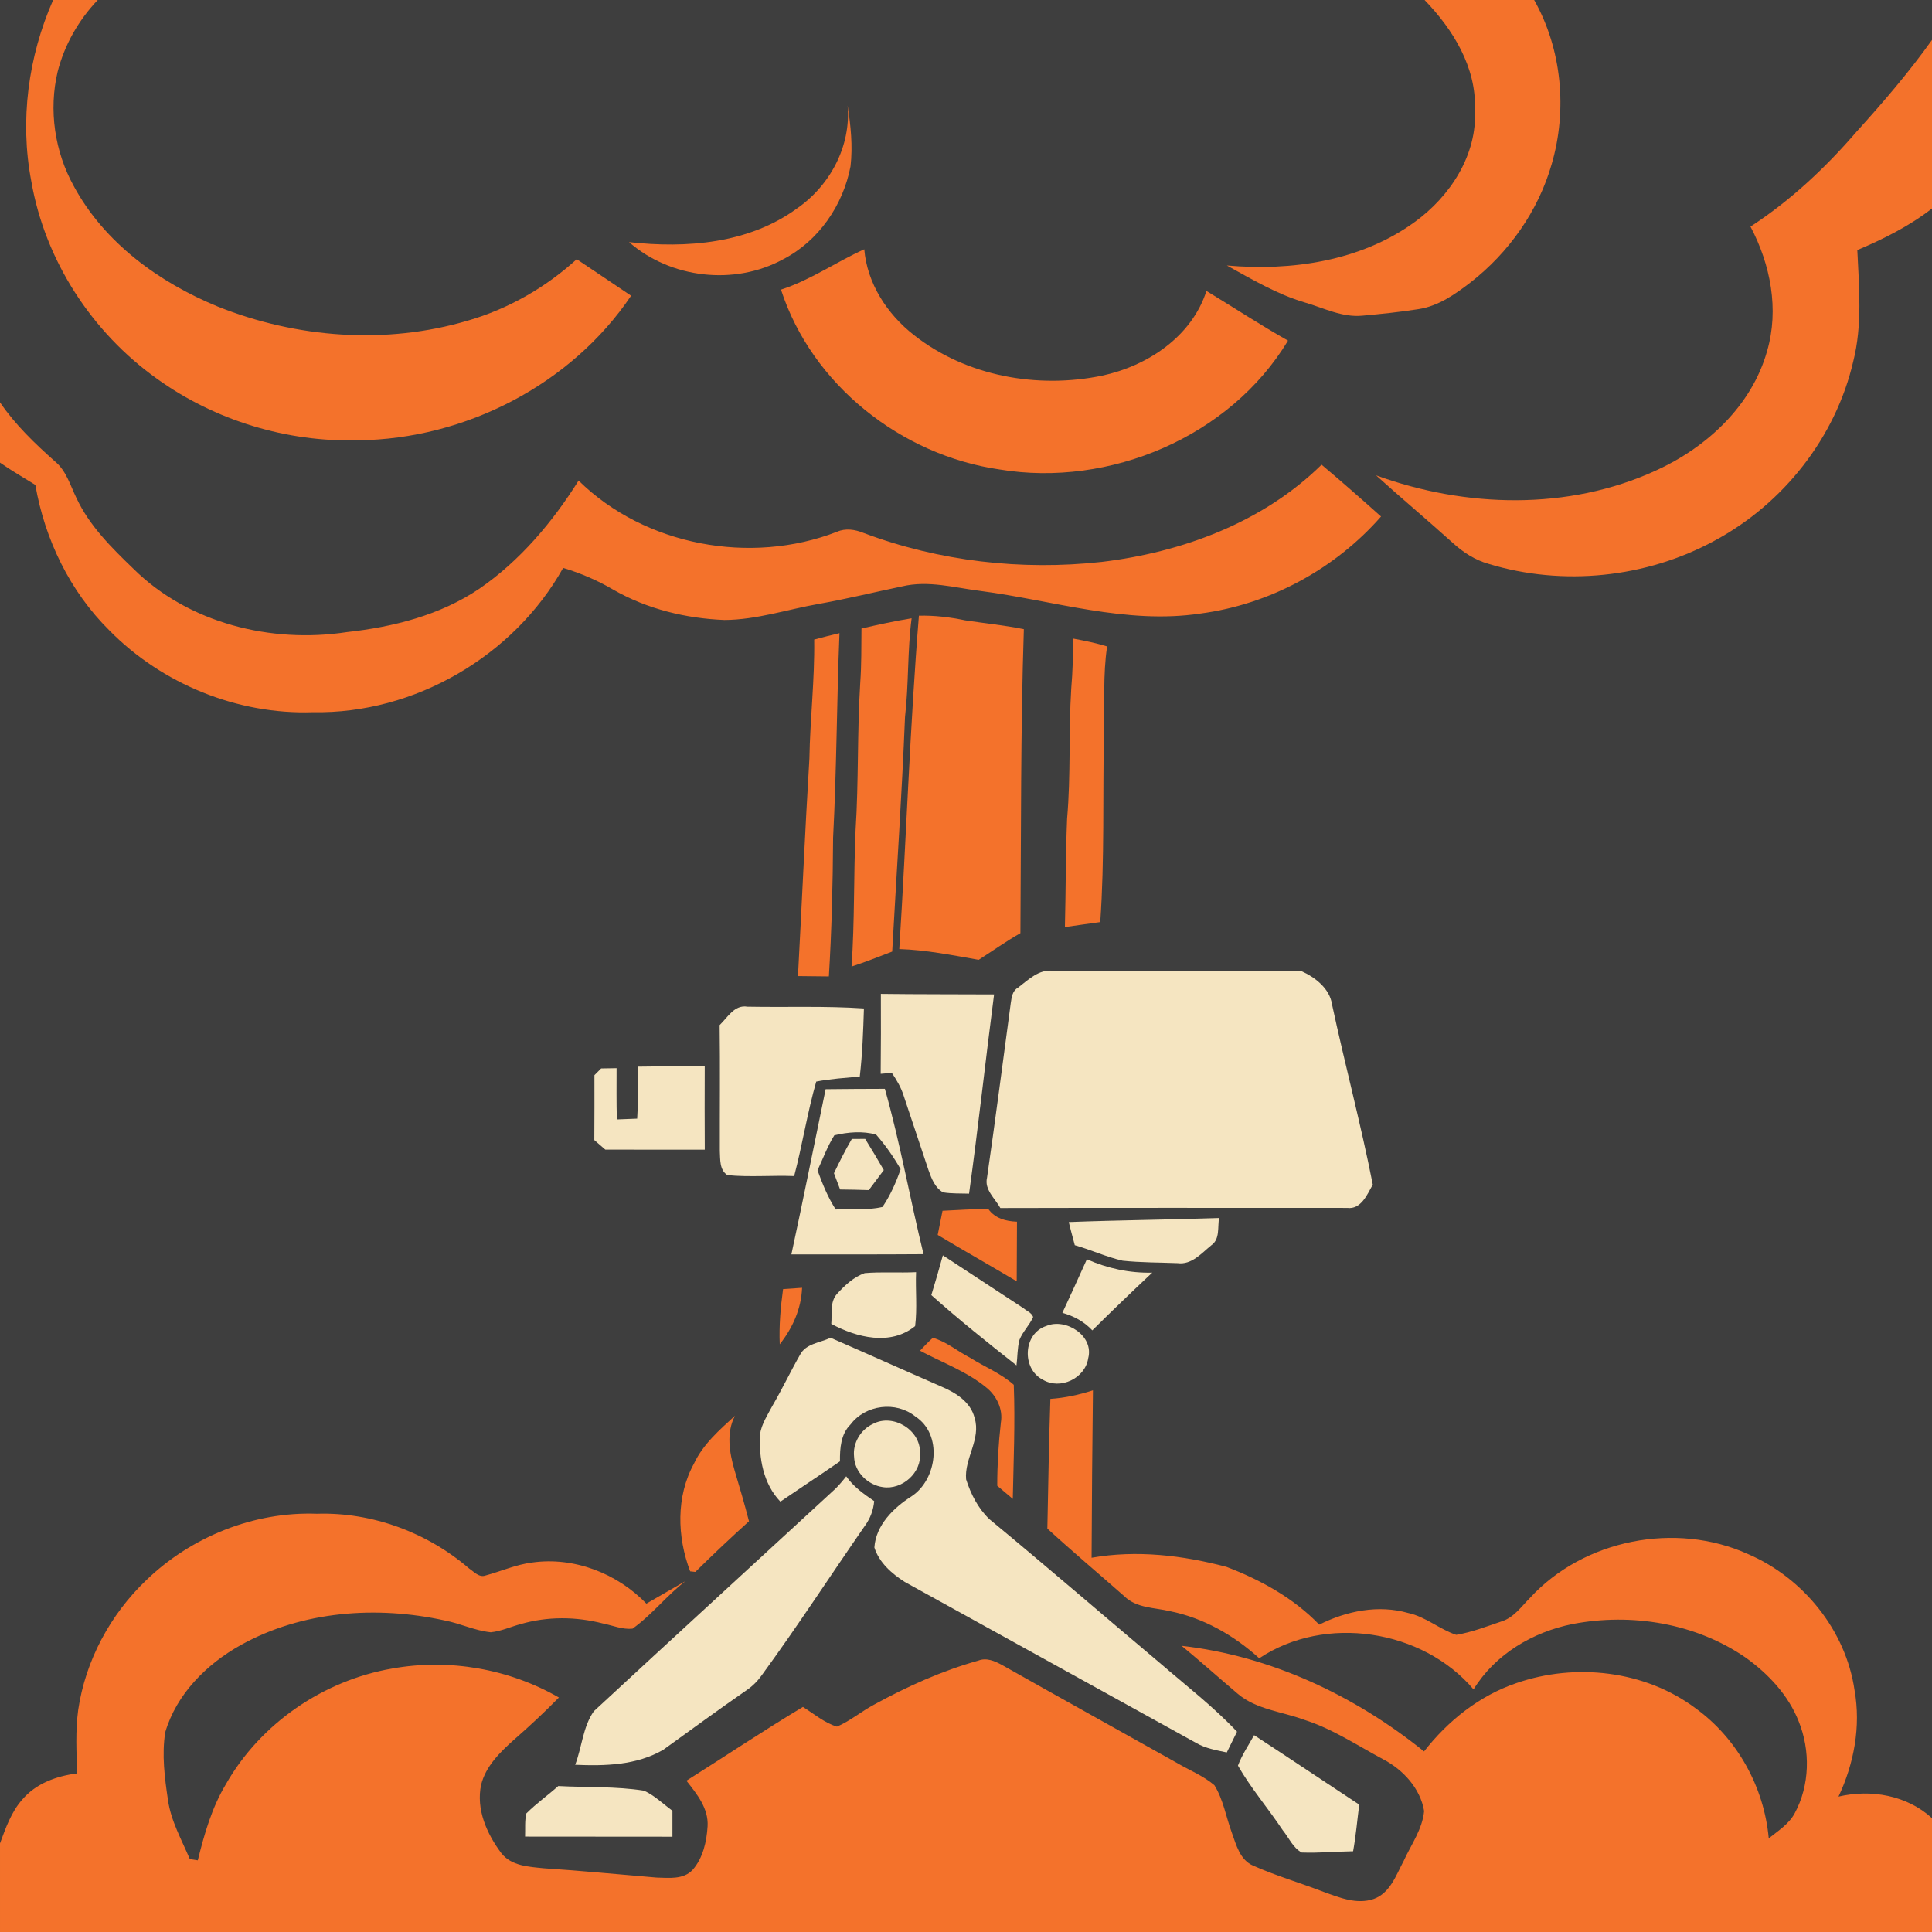 <?xml version="1.0" encoding="UTF-8" standalone="no"?>
<svg
   xmlns:dc="http://purl.org/dc/elements/1.1/"
   xmlns:cc="http://creativecommons.org/ns#"
   xmlns:rdf="http://www.w3.org/1999/02/22-rdf-syntax-ns#"
   xmlns:svg="http://www.w3.org/2000/svg"
   xmlns="http://www.w3.org/2000/svg"
   xmlns:sodipodi="http://sodipodi.sourceforge.net/DTD/sodipodi-0.dtd"
   xmlns:inkscape="http://www.inkscape.org/namespaces/inkscape"
   width="1280"
   height="1280"
   viewBox="0 0 1024 1024"
   version="1.1"
   id="svg2"
   inkscape:version="0.48.1 "
   sodipodi:docname="kill_engi_sentry_dispenser.svg">
  <defs
     id="defs72" />
  <sodipodi:namedview
     pagecolor="#ffffff"
     bordercolor="#666666"
     borderopacity="1"
     objecttolerance="10"
     gridtolerance="10"
     guidetolerance="10"
     inkscape:pageopacity="0"
     inkscape:pageshadow="2"
     inkscape:window-width="1920"
     inkscape:window-height="1018"
     id="namedview70"
     showgrid="false"
     inkscape:snap-page="true"
     fit-margin-top="0"
     fit-margin-left="0"
     fit-margin-right="0"
     fit-margin-bottom="0"
     inkscape:zoom="0.6609375"
     inkscape:cx="640"
     inkscape:cy="640"
     inkscape:window-x="-8"
     inkscape:window-y="-8"
     inkscape:window-maximized="1"
     inkscape:current-layer="svg2" />
  <rect
     style="fill:#3e3e3e;fill-opacity:1;fill-rule:nonzero;stroke:none"
     id="rect3052"
     width="1024"
     height="1024"
     x="0"
     y="0" />
  <path
     d="M 28.16,0 51.8,0 C 41.68,10.6 34.18,23.74 30.56,37.96 c -4.84,20.4 -1.58,42.42 8.58,60.74 16.18,30 45.26,51.04 76.28,63.78 41.74,16.74 89.24,20.3 132.54,7.46 21.48,-6.2 41.22,-17.54 57.72,-32.56 9.6,6.46 19.22,12.9 28.82,19.36 -31.8,47.18 -87.94,75.98 -144.58,76.64 -37.84,1.06 -76,-10.5 -106.74,-32.64 C 48.62,176.1 23.82,137.94 16.58,96 10.4,63.8 14.98,29.92 28.16,0 z"
     id="path6"
     inkscape:connector-curvature="0"
     style="fill:#f4722b" />
  <path
     d="m 755.06,0 58.08,0 c 14.72,26.14 17.66,58.32 9.28,87 -7.1,24.84 -22.7,46.84 -43,62.68 -8.18,6.28 -17.02,12.54 -27.46,14.14 -9.92,1.58 -19.92,2.6 -29.92,3.5 -10.74,1.02 -20.58,-4.16 -30.62,-7.06 -14.66,-4.34 -27.86,-12.22 -41.16,-19.56 34.3,3.04 70.88,-2.3 99.32,-22.86 18.98,-13.64 33.48,-35.68 32.16,-59.8 C 782.56,35.62 770.1,15.56 755.06,0 z"
     id="path8"
     inkscape:connector-curvature="0"
     style="fill:#f4722b" />
  <path
     d="M 983.94,69.88 C 998.04,54.3 1011.8,38.3 1024,21.16 l 0,89.34 c -11.98,9.32 -25.66,16.16 -39.58,22.04 0.92,19.62 2.74,39.68 -2.14,58.96 -9.32,40.34 -37.1,75.48 -73.44,95.02 -36.24,19.8 -80.48,24.36 -119.96,12.3 -7.1,-2 -13.36,-6.08 -18.76,-10.98 -13.46,-12.12 -27.32,-23.76 -40.78,-35.9 47.44,17.26 101.98,18.76 148.38,-2.58 26.82,-12.18 50.74,-34.26 58.88,-63.28 6.46,-22.12 1.8,-45.92 -8.8,-65.98 21.18,-13.78 39.68,-31.12 56.14,-50.22 z"
     id="path10"
     inkscape:connector-curvature="0"
     style="fill:#f4722b" />
  <path
     d="m 449.24,55.9 c 1.68,10.64 2.8,21.48 1.56,32.24 -3.92,20.62 -16.92,39.6 -35.76,49.3 -25.78,14.04 -59.54,10.18 -81.64,-9.12 30.4,3.4 63.5,0.8 88.96,-17.8 17.54,-12.08 28.82,-33.1 26.88,-54.62 z"
     id="path12"
     inkscape:connector-curvature="0"
     style="fill:#f4722b" />
  <path
     d="m 413.94,153.5 c 15.66,-5.06 29.22,-14.66 44.14,-21.38 1.54,18.14 12.14,34.36 26.24,45.4 27.74,21.92 65.6,28.68 99.84,21.58 24.02,-5.14 47.46,-20.62 55.28,-44.9 14.42,8.76 28.54,18.04 43.24,26.34 -30.72,50.98 -94.58,77.94 -152.82,68.3 C 477.76,241.36 430.3,204 413.94,153.5 z"
     id="path14"
     inkscape:connector-curvature="0"
     style="fill:#f4722b" />
  <path
     d="m 0,213.26 c 8.08,11.88 18.52,21.88 29.22,31.38 5.92,4.9 8,12.56 11.24,19.2 6.86,14.78 18.64,26.42 30.22,37.58 29.2,28.96 73.16,39.74 113.18,33.6 24.6,-2.7 49.44,-8.96 70.18,-22.98 21.54,-14.8 38.8,-35.3 52.62,-57.32 35.16,34.58 91.28,44.88 136.98,27.12 4.56,-2 9.54,-1.22 14.02,0.6 40.06,15.08 83.72,20.06 126.22,15.38 42.7,-5.08 85.52,-20.94 116.58,-51.52 10.66,8.96 21.12,18.18 31.52,27.46 -24.44,27.86 -58.94,46.58 -95.72,51.42 -39.32,5.9 -77.88,-6.92 -116.52,-11.96 -13.76,-1.72 -27.72,-5.74 -41.56,-2.44 -14.76,3.06 -29.42,6.68 -44.26,9.3 -16.6,2.92 -32.9,8.42 -49.9,8.52 -20.48,-0.8 -41,-5.78 -58.88,-16.02 -8.38,-4.94 -17.34,-8.78 -26.66,-11.58 -26.18,46.8 -78.84,77.5 -132.54,76.48 -39.92,1.4 -80.04,-14.9 -108,-43.38 C 37.04,313.42 23.74,285.86 18.74,257.02 12.48,253.1 6.04,249.46 0,245.2 l 0,-31.94 z"
     id="path16"
     inkscape:connector-curvature="0"
     style="fill:#f4722b" />
  <path
     d="m 487.04,326.32 c 8.24,-0.2 16.42,0.78 24.46,2.46 10.38,1.6 20.86,2.58 31.16,4.7 -1.76,53.68 -1.42,107.4 -1.82,161.12 -7.62,4.3 -14.74,9.42 -22.12,14.12 -13.92,-2.44 -27.9,-5.26 -42.08,-5.7 3.74,-58.9 5.66,-117.88 10.4,-176.7 z"
     id="path18"
     inkscape:connector-curvature="0"
     style="fill:#f4722b" />
  <path
     d="m 456.6,333.12 c 8.82,-2.04 17.66,-3.96 26.58,-5.42 -2.28,17.36 -1.48,34.92 -3.5,52.3 -1.68,41.5 -4.5,82.9 -6.8,124.36 -7.14,2.76 -14.26,5.54 -21.54,7.94 1.7,-24.08 1.06,-48.24 2.14,-72.34 1.66,-25.96 0.82,-52.02 2.46,-77.98 0.7,-9.62 0.56,-19.24 0.66,-28.86 z"
     id="path20"
     inkscape:connector-curvature="0"
     style="fill:#f4722b" />
  <path
     d="m 431.54,338.98 c 4.44,-1.2 8.92,-2.34 13.4,-3.4 -1.46,36.1 -1.48,72.26 -3.38,108.36 -0.14,24.54 -0.74,49.08 -2.24,73.58 -5.46,-0.04 -10.92,-0.1 -16.38,-0.18 2.06,-38.42 3.74,-76.86 6.06,-115.26 0.36,-21.06 2.86,-42.02 2.54,-63.1 z"
     id="path22"
     inkscape:connector-curvature="0"
     style="fill:#f4722b" />
  <path
     d="m 568.9,338.48 c 6.02,1.12 12.04,2.32 17.9,4.14 -2.28,15.06 -1.2,30.32 -1.68,45.5 -0.7,33.54 0.38,67.12 -1.96,100.6 -6.26,0.84 -12.48,1.78 -18.74,2.64 0.5,-19.14 0.36,-38.28 1.16,-57.42 2.02,-22.96 0.76,-46.06 2.2,-69.04 0.78,-8.78 0.92,-17.6 1.12,-26.42 z"
     id="path24"
     inkscape:connector-curvature="0"
     style="fill:#f4722b" />
  <path
     d="m 539.56,523.48 c 5.46,-4.12 11.04,-9.86 18.48,-8.94 43.96,0.26 87.94,-0.2 131.88,0.24 7.06,3.18 14.82,9.14 16.04,17.4 6.86,31.96 15.34,63.62 21.64,95.68 -2.92,5.22 -6.22,13.3 -13.52,12.36 -61.28,0 -122.58,-0.1 -183.88,0.06 -2.78,-5.06 -8.58,-9.72 -7.06,-16.06 4.46,-30.82 8.42,-61.7 12.58,-92.54 0.46,-3.06 0.84,-6.52 3.84,-8.2 z"
     id="path26"
     inkscape:connector-curvature="0"
     style="fill:#f5e5c1" />
  <path
     d="m 466.88,526.78 c 20,0.26 40,0.16 60,0.28 -4.58,35.18 -8.4,70.46 -13.26,105.6 -4.6,-0.14 -9.2,0.06 -13.74,-0.68 -4.32,-2.38 -6.16,-7.36 -7.74,-11.74 -4.42,-13.18 -8.78,-26.38 -13.2,-39.56 -1.36,-4.36 -3.72,-8.28 -6.24,-12.04 -1.48,0.14 -4.44,0.38 -5.92,0.5 0.16,-14.12 0.14,-28.24 0.1,-42.36 z"
     id="path28"
     inkscape:connector-curvature="0"
     style="fill:#f5e5c1" />
  <path
     d="m 381.42,543.32 c 4.22,-4.06 7.84,-10.92 14.72,-9.76 20.58,0.4 41.2,-0.46 61.76,0.94 -0.38,12.04 -0.8,24.1 -2.2,36.08 -7.7,0.74 -15.48,1.2 -23.08,2.68 -4.72,16.46 -7.32,33.5 -11.7,50.08 -11.8,-0.46 -23.66,0.66 -35.4,-0.5 -4.26,-2.78 -3.74,-8.36 -4,-12.76 -0.06,-22.26 0.2,-44.5 -0.1,-66.76 z"
     id="path30"
     inkscape:connector-curvature="0"
     style="fill:#f5e5c1" />
  <path
     d="m 338.28,565.34 c 11.74,-0.2 23.48,-0.1 35.24,-0.14 -0.04,14.72 -0.08,29.44 0.02,44.16 -17.58,-0.04 -35.14,0.02 -52.7,-0.04 -1.94,-1.7 -3.9,-3.38 -5.84,-5.06 0.06,-11.48 0.1,-22.94 0.06,-34.4 0.88,-0.88 2.66,-2.68 3.56,-3.56 2.72,-0.06 5.46,-0.12 8.18,-0.14 0,9.06 -0.12,18.1 0.14,27.16 3.58,-0.1 7.18,-0.24 10.78,-0.42 0.56,-9.18 0.6,-18.38 0.56,-27.56 z"
     id="path32"
     inkscape:connector-curvature="0"
     style="fill:#f5e5c1" />
  <path
     style="fill:#f5e5c1"
     d="m 469,577.1 c -10.48,0.02 -20.94,0.08 -31.4,0.2 -6.04,29.18 -11.85,58.41 -18.15,87.55 23.34,0.02 46.69,0.06 70.05,-0.1 -7.14,-29.14 -12.34,-58.77 -20.5,-87.65 z m -15.7,23.05 c 3.768,-0.135 7.51,0.21 11.05,1.2 4.94,5.62 9.28,11.83 13,18.35 -2.38,6.98 -5.46,13.86 -9.6,20 -8.1,1.92 -16.54,1.01 -24.8,1.35 -4.16,-6.44 -7.03,-13.57 -9.65,-20.75 2.9,-6.2 5.26,-12.73 8.9,-18.55 3.55,-0.87 7.332,-1.465 11.1,-1.6 z"
     id="path34"
     inkscape:connector-curvature="0" />
  <path
     d="m 442.02,621.84 c 2.94,-6.16 6.02,-12.26 9.46,-18.16 1.76,-0.02 5.3,-0.02 7.08,-0.04 3.4,5.44 6.66,10.98 9.88,16.52 -2.64,3.54 -5.3,7.08 -7.96,10.62 -5.06,-0.18 -10.14,-0.26 -15.2,-0.32 -1.12,-2.88 -2.18,-5.76 -3.26,-8.62 z"
     id="path38"
     inkscape:connector-curvature="0"
     style="fill:#f5e5c1" />
  <path
     d="m 499.56,641.74 c 8.06,-0.44 16.12,-0.86 24.18,-1.06 3.6,5.12 9.36,6.62 15.28,6.84 -0.04,10.52 -0.12,21.06 -0.14,31.6 -13.9,-8.3 -28,-16.24 -41.88,-24.58 0.86,-4.28 1.72,-8.54 2.56,-12.8 z"
     id="path40"
     inkscape:connector-curvature="0"
     style="fill:#f4722b" />
  <path
     d="m 566.48,647.72 c 26.54,-1.02 53.12,-1.24 79.66,-2.14 -0.88,4.84 0.56,11.14 -4.06,14.4 -5.26,4.24 -10.46,10.54 -17.96,9.52 -9.7,-0.38 -19.44,-0.28 -29.1,-1.3 -8.68,-2 -16.82,-5.78 -25.36,-8.22 -1.06,-4.1 -2.24,-8.16 -3.18,-12.26 z"
     id="path42"
     inkscape:connector-curvature="0"
     style="fill:#f5e5c1" />
  <path
     d="m 493.62,686.44 c 2.16,-7 4.18,-14.02 6.12,-21.08 14.26,9.36 28.5,18.74 42.78,28.06 1.7,1.44 4.24,2.36 5.06,4.6 -1.88,4.34 -5.48,7.7 -7.24,12.12 -1.16,4.4 -1,9.02 -1.58,13.54 -15.34,-12.04 -30.58,-24.28 -45.14,-37.24 z"
     id="path44"
     inkscape:connector-curvature="0"
     style="fill:#f5e5c1" />
  <path
     d="m 563.08,695.84 c 4.38,-9.42 8.7,-18.9 12.98,-28.38 10.94,4.82 22.66,7.36 34.64,7.08 -10.72,10.04 -21.3,20.24 -31.76,30.58 -4.28,-4.62 -9.84,-7.62 -15.86,-9.28 z"
     id="path46"
     inkscape:connector-curvature="0"
     style="fill:#f5e5c1" />
  <path
     d="m 458.32,674.78 c 9.04,-0.76 18.16,-0.06 27.22,-0.5 -0.38,9.52 0.68,19.1 -0.5,28.58 -13.08,10.62 -30.92,6.08 -44.44,-1.16 0.48,-5.34 -0.84,-11.58 3.06,-15.94 4.1,-4.5 8.84,-8.92 14.66,-10.98 z"
     id="path48"
     inkscape:connector-curvature="0"
     style="fill:#f5e5c1" />
  <path
     d="m 413.28,712.5 c -0.42,-9.8 0.44,-19.56 1.76,-29.24 3.34,-0.24 6.7,-0.48 10.08,-0.7 -0.44,11.12 -5,21.32 -11.84,29.94 z"
     id="path50"
     inkscape:connector-curvature="0"
     style="fill:#f4722b" />
  <path
     d="m 554.64,702.76 c 10.24,-4.34 25.34,5.22 22.12,17.18 -1.6,10.6 -14.76,16.9 -24.04,11.34 -11.28,-5.74 -10.58,-24.52 1.92,-28.52 z"
     id="path52"
     inkscape:connector-curvature="0"
     style="fill:#f5e5c1" />
  <path
     d="m 424.04,718.06 c 3.08,-5.98 10.7,-6.34 16.16,-9.02 19.72,8.58 39.34,17.42 59.06,26.02 7.44,3.18 15.22,8.06 17.3,16.48 3.5,11.26 -5.5,21.44 -4.5,32.54 2.48,7.82 6.42,15.52 12.44,21.2 30.34,25.06 60.12,50.78 90.22,76.12 13.82,11.94 28.36,23.12 40.92,36.44 -1.82,3.66 -3.62,7.32 -5.42,11 -5.52,-1.18 -11.2,-2.12 -16.16,-5 -51.52,-28.46 -103.02,-56.96 -154.56,-85.4 -6.82,-4.36 -13.58,-10.28 -16.06,-18.24 0.78,-11.82 10.12,-21.02 19.62,-27.06 13.76,-8.98 16.76,-32.9 2.06,-42.4 -10.22,-8.24 -26.34,-6.26 -34.28,4.22 -5.2,5.1 -5.72,12.7 -5.64,19.58 -10.46,7.22 -21.08,14.18 -31.58,21.36 -9.12,-9.52 -11.42,-23.08 -10.8,-35.78 0.9,-5.44 3.98,-10.14 6.52,-14.9 5.2,-8.9 9.6,-18.22 14.7,-27.16 z"
     id="path54"
     inkscape:connector-curvature="0"
     style="fill:#f5e5c1" />
  <path
     d="m 487.62,715.9 c 2.22,-2.34 4.4,-4.7 6.82,-6.84 7.28,2.08 13.22,7.26 19.9,10.68 7.62,4.78 16.26,8.22 22.98,14.24 0.78,20.12 -0.12,40.32 -0.52,60.46 -2.76,-2.32 -5.5,-4.66 -8.24,-6.96 0,-11.2 0.66,-22.38 1.92,-33.5 1.24,-7.1 -2.32,-14.32 -7.86,-18.68 -10.42,-8.52 -23.26,-13.1 -35,-19.4 z"
     id="path56"
     inkscape:connector-curvature="0"
     style="fill:#f4722b" />
  <path
     d="m 556.72,741.44 c 7.7,-0.52 15.24,-2.16 22.56,-4.54 -0.34,29.58 -0.6,59.16 -0.72,88.74 23.84,-4.22 48.3,-1.3 71.52,4.84 18.1,6.9 35.6,16.56 49.14,30.62 14.48,-7.28 31.36,-10.7 47.24,-6.16 9.26,2.02 16.52,8.62 25.36,11.56 8.3,-1.38 16.2,-4.48 24.14,-7.16 6.42,-2.02 10.4,-7.84 14.94,-12.4 28.54,-31.06 77.3,-40.6 115.66,-23.22 29.26,12.62 51.8,40.44 56.4,72.2 3.4,19.08 -0.3,38.92 -8.52,56.32 17.24,-4.04 36.24,-0.72 49.56,11.42 l 0,60.34 -1024,0 0,-46.96 c 3,-8.12 5.94,-16.62 11.78,-23.2 7.24,-8.6 18.28,-12.54 29.16,-13.9 -0.44,-11.2 -1,-22.48 0.5,-33.62 3.84,-26.12 16.98,-50.58 36.04,-68.76 23.86,-23.06 57.14,-36.46 90.42,-35.24 29.3,-0.94 58.62,9.92 80.76,29.02 2.6,1.7 5.26,4.98 8.76,3.68 8.22,-2.22 16.12,-5.8 24.66,-6.86 22.2,-3.14 45.08,5.78 60.52,21.8 6.92,-3.98 13.82,-7.96 20.72,-11.96 -10,7.7 -17.82,17.94 -28.1,25.24 -5.38,0.52 -10.54,-1.74 -15.74,-2.78 -14.2,-3.66 -29.32,-3.78 -43.44,0.32 -5.32,1.4 -10.38,3.8 -15.9,4.36 -8.4,-0.84 -16.14,-4.68 -24.42,-6.26 -36.02,-7.92 -75.52,-5.12 -108.12,13.04 -18.08,10.06 -34.08,26 -40.02,46.22 -1.88,11.92 -0.3,24.12 1.46,35.98 1.6,11.12 7.24,21 11.56,31.22 1.06,0.16 3.18,0.5 4.24,0.68 3.44,-13.92 7.44,-27.92 14.86,-40.3 18.34,-32.26 51.72,-55.08 88.2,-61.36 30.12,-5.4 61.8,0.1 88.34,15.36 -7.66,7.82 -15.68,15.3 -23.92,22.48 -7.3,6.54 -14.86,13.92 -17.3,23.74 -2.8,13.02 3.04,26.12 10.74,36.32 5.32,6.76 14.48,7.16 22.34,7.96 19.94,1.3 39.82,3.26 59.74,4.92 6.5,0.16 14.34,1.22 19.28,-4.08 5.5,-6.28 7.42,-14.98 7.92,-23.1 0.56,-9.48 -5.7,-17.14 -11.22,-24.14 20.6,-13 40.86,-26.56 61.76,-39.1 5.86,3.66 11.32,8.38 18.02,10.44 7.12,-3.06 13.08,-8.18 19.9,-11.78 17.48,-9.58 35.8,-17.82 55.02,-23.22 4.42,-1.72 8.8,0.26 12.68,2.38 30.74,17.36 61.64,34.48 92.44,51.76 6.68,3.94 14.08,6.84 20.02,11.9 4.72,7.62 6.14,16.72 9.2,25.06 2.36,6.54 4.36,14.68 11.48,17.64 12.14,5.36 24.9,9.1 37.28,13.86 8.36,3.02 17.52,6.8 26.46,3.74 8.78,-3.14 11.9,-12.7 15.92,-20.2 3.94,-8.62 9.9,-16.74 10.82,-26.38 -1.98,-11.96 -11.06,-21.86 -21.56,-27.38 -13.86,-7.4 -27.08,-16.32 -42.16,-21.06 -11.72,-4.34 -25.18,-5.38 -35.04,-13.72 -9.96,-8.44 -19.7,-17.14 -29.76,-25.44 47.2,5.36 91.7,26.3 128.48,55.98 12.64,-16.22 29.3,-29.54 48.9,-36.2 31.34,-10.88 68.22,-6.74 95.04,13.34 22.16,16.06 36.28,41.74 38.76,68.94 4.92,-3.98 10.6,-7.48 13.7,-13.2 8.1,-14.86 8.46,-33.38 2.12,-48.94 -5.46,-13.8 -16,-25.02 -27.92,-33.58 -26.44,-18.32 -60.44,-23.88 -91.74,-17.92 -21.2,4.22 -41.16,16.02 -52.62,34.68 C 753.94,863.54 702.4,855.58 667.42,878.92 654.08,866.8 637.9,857.54 620.12,853.96 611.86,852 602.34,852.4 595.88,846 582.3,834.04 568.46,822.4 555.12,810.18 c 0.5,-22.92 0.8,-45.82 1.6,-68.74 z"
     id="path58"
     inkscape:connector-curvature="0"
     style="fill:#f4722b" />
  <path
     d="m 367.86,775.66 c 4.82,-10.26 13.5,-17.78 21.7,-25.28 -4.74,9 -2.96,19.54 -0.24,28.86 2.68,8.98 5.34,17.98 7.66,27.06 -9.68,8.74 -19.16,17.68 -28.42,26.84 -0.68,-0.08 -2.06,-0.22 -2.76,-0.3 -6.96,-18.28 -7.56,-39.72 2.06,-57.18 z"
     id="path60"
     inkscape:connector-curvature="0"
     style="fill:#f4722b" />
  <path
     d="m 462.74,754.68 c 10.64,-5.62 25.12,3.2 24.88,15.22 1.06,10.56 -9.38,19.9 -19.7,18.3 -7.94,-1.12 -14.98,-7.94 -15.24,-16.12 -0.82,-7.2 3.52,-14.42 10.06,-17.4 z"
     id="path62"
     inkscape:connector-curvature="0"
     style="fill:#f5e5c1" />
  <path
     d="m 448.52,782.48 c 3.84,5.54 9.34,9.4 14.82,13.14 -0.42,4.68 -2.06,9.18 -4.86,12.98 -18.28,26.4 -35.78,53.36 -54.74,79.32 -2.18,3.06 -4.84,5.78 -7.98,7.88 -14.9,10.32 -29.5,21.04 -44.2,31.62 -14.1,8.22 -30.84,8.64 -46.7,7.96 3.58,-9.32 4.08,-20.16 9.9,-28.4 42.6,-39.46 85.46,-78.68 128.16,-118.04 2,-2.04 3.86,-4.2 5.6,-6.46 z"
     id="path64"
     inkscape:connector-curvature="0"
     style="fill:#f5e5c1" />
  <path
     d="m 664.7,919.68 c 18.66,12.14 37.12,24.58 55.72,36.82 -1.06,8.24 -1.76,16.52 -3.24,24.7 -9.08,0.18 -18.16,1.02 -27.22,0.68 -4.68,-2.48 -6.88,-7.92 -10.14,-11.9 -7.66,-11.54 -16.82,-22.14 -23.68,-34.16 2.14,-5.74 5.64,-10.82 8.56,-16.14 z"
     id="path66"
     inkscape:connector-curvature="0"
     style="fill:#f5e5c1" />
  <path
     d="m 278.96,961.18 c 5.26,-5.28 11.4,-9.6 16.94,-14.54 15.14,0.8 30.44,0.1 45.44,2.46 5.62,2.56 10.1,7.02 15.06,10.64 -0.02,4.58 -0.02,9.16 0,13.76 -26.04,0 -52.08,-0.04 -78.1,-0.06 0.16,-4.08 -0.26,-8.28 0.66,-12.26 z"
     id="path68"
     inkscape:connector-curvature="0"
     style="fill:#f5e5c1" />
</svg>
